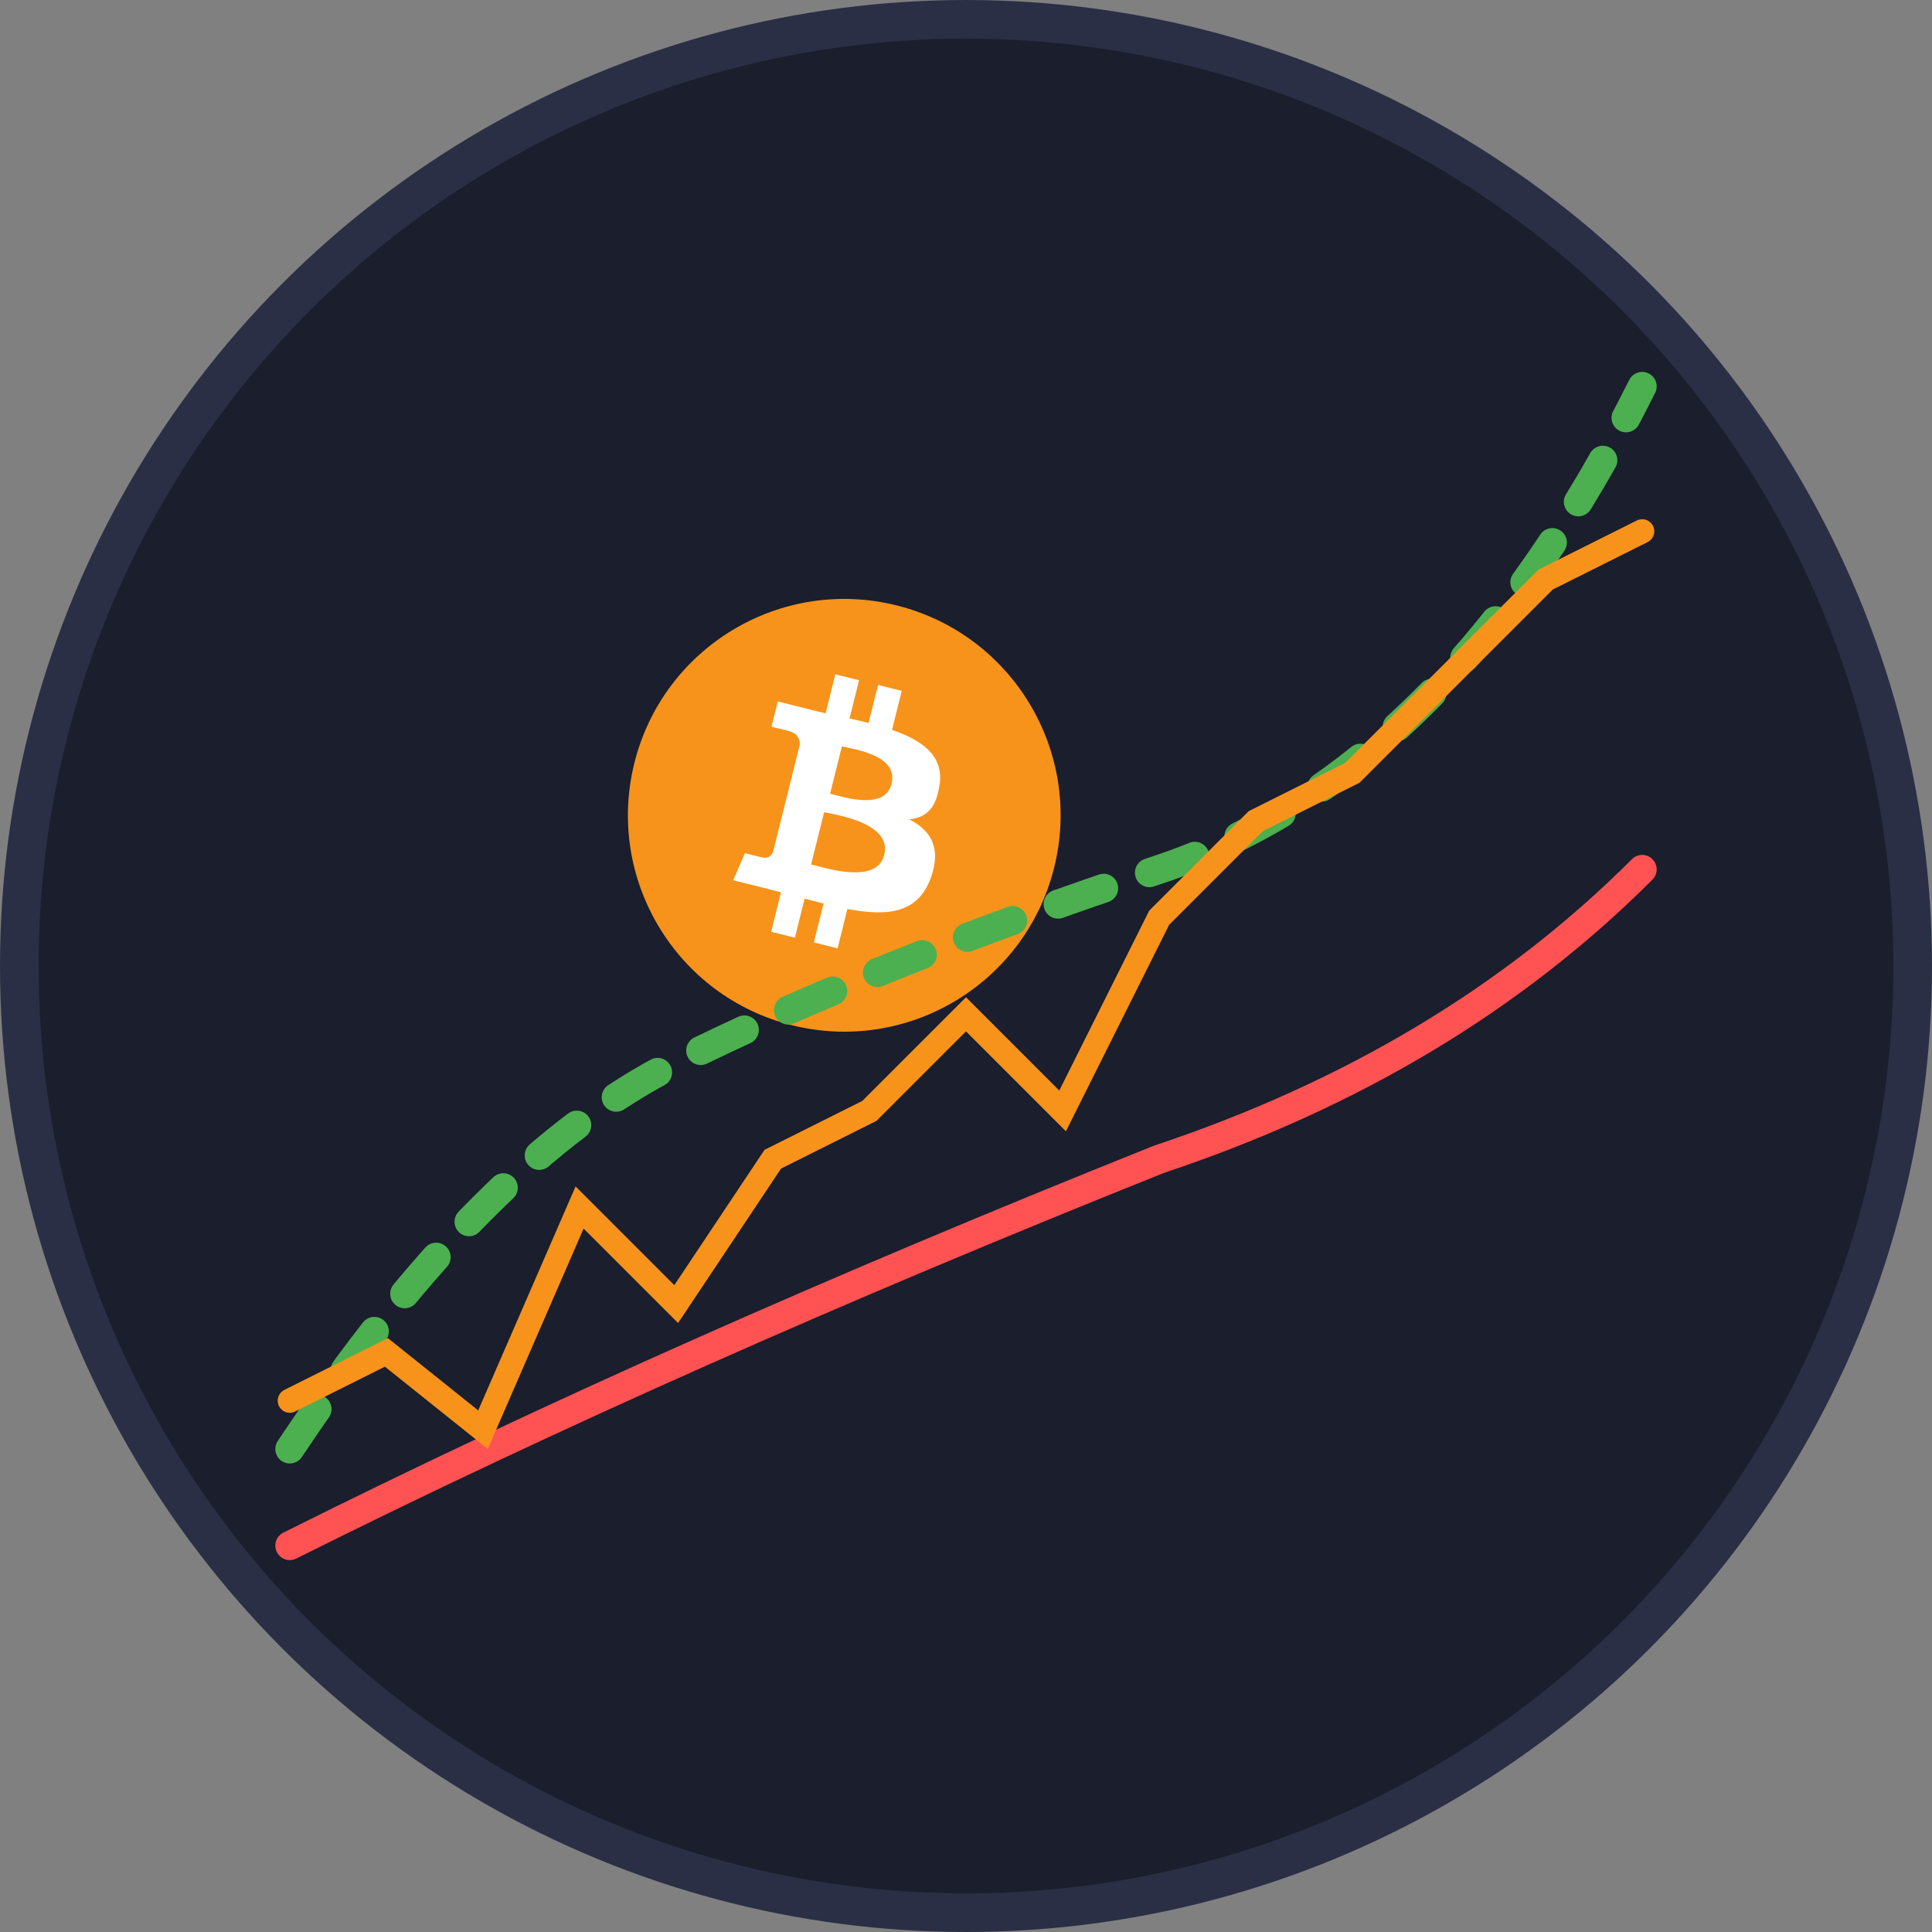 <svg xmlns="http://www.w3.org/2000/svg" viewBox="0 0 200 200">
  <rect x="0" y="0" width="200" height="200" fill="#808080" stroke="none"/>
  <!-- 背景円 - ダークテーマに合わせた深い背景 -->
  <circle cx="100" cy="100" r="98" fill="#1A1E2D" stroke="#2A2F45" stroke-width="4"/>
  
  <!-- ビットコインシンボル - オレンジ色 -->
  <g transform="translate(65, 62) scale(0.7)">
    <path d="M63.036,39.741c-4.274,17.143-21.637,27.576-38.782,23.301C7.116,58.768-3.317,41.404,0.959,24.262
    C5.234,7.117,22.597-3.317,39.739,0.957C56.882,5.232,67.312,22.597,63.036,39.741z" fill="#F7931A"/>
    <path d="M46.1,27.441c0.637-4.258-2.605-6.547-7.038-8.074l1.438-5.768l-3.511-0.875l-1.4,5.616
    c-0.923-0.23-1.871-0.447-2.813-0.662l1.41-5.653l-3.509-0.875l-1.439,5.766c-0.764-0.174-1.514-0.346-2.242-0.527l0.004-0.018
    l-4.842-1.209l-0.934,3.75c0,0,2.605,0.597,2.55,0.634c1.422,0.355,1.679,1.296,1.636,2.042l-1.638,6.571
    c0.098,0.025,0.225,0.061,0.365,0.117c-0.117-0.029-0.242-0.061-0.371-0.092l-2.296,9.205c-0.174,0.432-0.615,1.08-1.609,0.834
    c0.035,0.051-2.552-0.637-2.552-0.637l-1.743,4.019l4.569,1.139c0.85,0.213,1.683,0.436,2.503,0.646l-1.453,5.834l3.507,0.875
    l1.439-5.772c0.958,0.26,1.888,0.5,2.798,0.727l-1.434,5.745l3.511,0.875l1.453-5.823c5.987,1.133,10.489,0.676,12.384-4.739
    c1.527-4.36-0.076-6.875-3.226-8.515C44.513,32.295,45.637,30.533,46.1,27.441z M37.9,37.859c-1.086,4.36-8.426,2.003-10.807,1.412
    l1.928-7.729C31.398,32.031,39.055,33.274,37.9,37.859z M38.986,27.351c-0.99,3.966-7.1,1.951-9.082,1.457l1.748-7.01
    C33.733,22.291,40.038,23.176,38.986,27.351z" fill="white"/>
  </g>
  
  <!-- パワーローカーブ - 上昇トレンドを示す曲線 -->
  <path d="M30,150 Q50,120 70,110 Q90,100 120,90 Q150,80 170,40" 
        fill="none" 
        stroke="#4CAF50" 
        stroke-width="3" 
        stroke-linecap="round"
        stroke-dasharray="5,5"/>
  
  <!-- 下限サポートライン - 赤色 -->
  <path d="M30,160 Q70,140 120,120 Q150,110 170,90" 
        fill="none" 
        stroke="#FF5252" 
        stroke-width="3" 
        stroke-linecap="round"/>
        
  <!-- 実際の価格変動を表す線 - オレンジ色 -->
  <path d="M30,145 L40,140 L50,148 L60,125 L70,135 L80,120 L90,115 L100,105 L110,115 L120,95 L130,85 L140,80 L150,70 L160,60 L170,55" 
        fill="none" 
        stroke="#F7931A" 
        stroke-width="2.5" 
        stroke-linecap="round"/>
</svg>